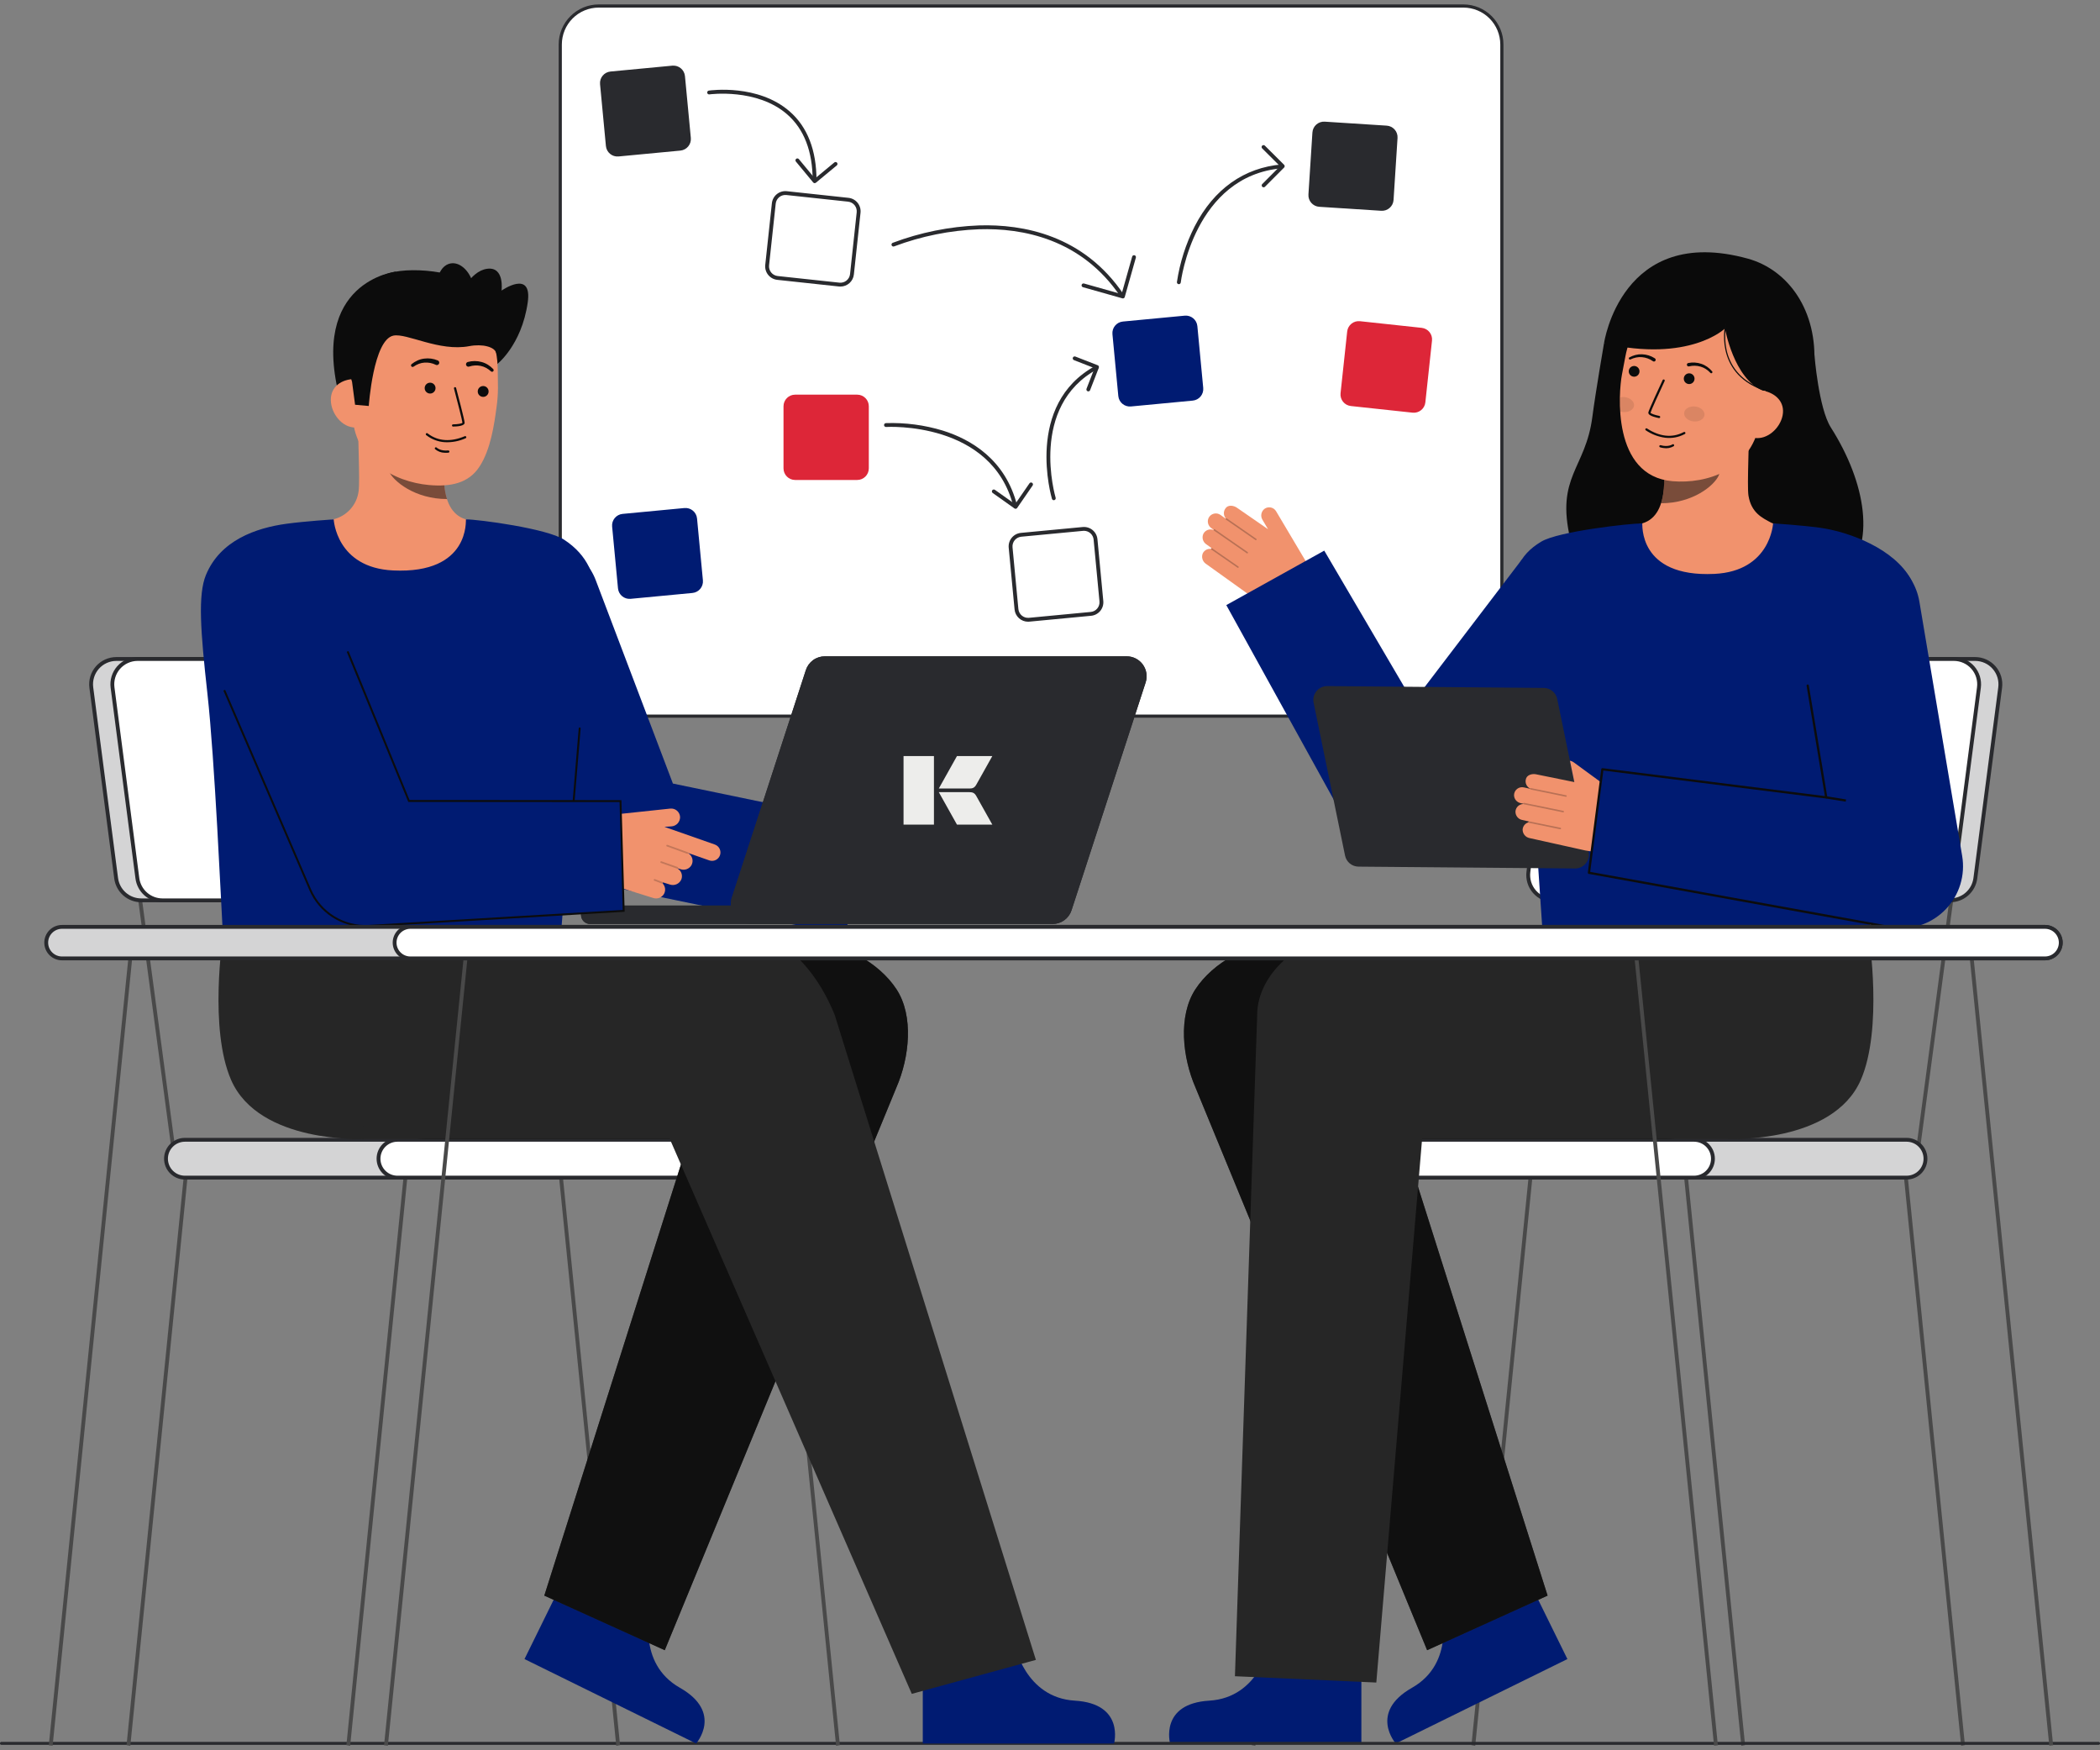 <svg width="360" height="300" viewBox="0 0 360 300" fill="none" xmlns="http://www.w3.org/2000/svg">
<rect x="0" y="0" width="360" height="300" fill="#808080" stroke="none"/>
<path d="M102.636 122.744L250.872 122.744C254.512 122.744 257.463 119.793 257.463 116.152V7.621C257.463 3.981 254.512 1.03 250.872 1.03L102.636 1.03C98.995 1.03 96.044 3.981 96.044 7.621V116.152C96.044 119.793 98.995 122.744 102.636 122.744Z" fill="white"/>
<path d="M250.872 123.015H102.636C100.817 123.013 99.072 122.29 97.786 121.003C96.499 119.717 95.775 117.972 95.773 116.153V7.621C95.775 5.802 96.499 4.057 97.786 2.771C99.072 1.484 100.817 0.76 102.636 0.758L250.872 0.758C252.692 0.76 254.436 1.484 255.723 2.771C257.009 4.057 257.733 5.802 257.735 7.621V116.153C257.733 117.972 257.009 119.717 255.723 121.003C254.436 122.29 252.692 123.013 250.872 123.015ZM102.636 1.302C100.961 1.304 99.355 1.97 98.17 3.155C96.985 4.339 96.319 5.946 96.317 7.621V116.153C96.319 117.828 96.985 119.434 98.17 120.619C99.355 121.804 100.961 122.47 102.636 122.472H250.872C252.548 122.47 254.154 121.804 255.339 120.619C256.523 119.434 257.19 117.828 257.192 116.153V7.621C257.19 5.946 256.523 4.339 255.339 3.155C254.154 1.97 252.548 1.304 250.872 1.302H102.636Z" fill="#292A2E"/>
<path d="M115.254 11.255L104.659 12.259C103.565 12.363 102.762 13.334 102.866 14.429L103.87 25.023C103.974 26.117 104.945 26.92 106.039 26.817L116.634 25.812C117.728 25.708 118.531 24.737 118.428 23.643L117.423 13.048C117.319 11.954 116.348 11.151 115.254 11.255Z" fill="#292A2E"/>
<path d="M145.423 34.237L134.842 33.099C133.749 32.981 132.768 33.772 132.65 34.864L131.512 45.446C131.394 46.538 132.185 47.52 133.278 47.637L143.859 48.776C144.952 48.893 145.933 48.103 146.051 47.01L147.189 36.429C147.307 35.336 146.516 34.355 145.423 34.237Z" fill="white"/>
<path d="M144.076 49.117C143.992 49.117 143.908 49.113 143.824 49.104L133.243 47.965C132.632 47.899 132.072 47.593 131.686 47.114C131.3 46.635 131.12 46.022 131.185 45.41L132.323 34.83C132.356 34.527 132.448 34.233 132.594 33.966C132.74 33.699 132.937 33.462 133.175 33.271C133.412 33.08 133.684 32.938 133.977 32.852C134.269 32.766 134.576 32.739 134.879 32.771L145.459 33.91C146.071 33.976 146.632 34.282 147.018 34.761C147.404 35.24 147.584 35.853 147.518 36.465L146.379 47.045C146.318 47.614 146.049 48.139 145.625 48.522C145.2 48.904 144.648 49.116 144.077 49.117H144.076ZM143.894 48.448C144.332 48.495 144.771 48.367 145.114 48.09C145.457 47.814 145.676 47.413 145.723 46.975L146.862 36.394C146.909 35.956 146.78 35.518 146.504 35.175C146.228 34.832 145.826 34.612 145.388 34.565L134.807 33.427C134.59 33.404 134.371 33.423 134.162 33.485C133.953 33.546 133.758 33.648 133.588 33.785C133.418 33.922 133.277 34.091 133.172 34.282C133.068 34.474 133.002 34.684 132.979 34.901L131.84 45.481C131.794 45.919 131.923 46.357 132.199 46.7C132.475 47.043 132.876 47.262 133.314 47.31L143.894 48.448Z" fill="#292A2E"/>
<path d="M192.376 51.014C192.322 51.014 192.269 51.001 192.221 50.975C192.173 50.95 192.133 50.913 192.102 50.868C185.389 40.882 175.204 39.064 167.84 39.295C162.86 39.484 157.944 40.476 153.28 42.231C153.199 42.264 153.109 42.264 153.029 42.23C152.948 42.196 152.885 42.133 152.851 42.052C152.818 41.972 152.818 41.882 152.851 41.801C152.883 41.721 152.947 41.656 153.027 41.622C157.765 39.838 162.76 38.829 167.819 38.636C175.347 38.399 185.767 40.264 192.65 50.5C192.683 50.549 192.702 50.607 192.705 50.667C192.708 50.727 192.695 50.786 192.667 50.839C192.639 50.891 192.597 50.936 192.546 50.966C192.495 50.997 192.436 51.014 192.376 51.014V51.014Z" fill="#292A2E"/>
<path d="M192.498 51.149C192.468 51.149 192.438 51.145 192.408 51.136L185.652 49.228C185.568 49.204 185.497 49.148 185.454 49.072C185.411 48.996 185.401 48.905 185.424 48.821C185.448 48.737 185.504 48.666 185.581 48.623C185.657 48.58 185.747 48.57 185.831 48.593L192.27 50.411L194.089 43.973C194.114 43.89 194.171 43.821 194.246 43.78C194.322 43.739 194.411 43.729 194.493 43.753C194.576 43.776 194.647 43.831 194.69 43.906C194.732 43.98 194.744 44.069 194.723 44.152L192.815 50.908C192.796 50.977 192.754 51.038 192.697 51.082C192.64 51.125 192.57 51.149 192.498 51.149Z" fill="#292A2E"/>
<path d="M203.094 54.106L192.499 55.111C191.405 55.215 190.602 56.186 190.705 57.28L191.71 67.875C191.814 68.969 192.785 69.772 193.879 69.668L204.474 68.664C205.568 68.56 206.371 67.589 206.267 66.494L205.263 55.9C205.159 54.806 204.188 54.002 203.094 54.106Z" fill="#001B72"/>
<path d="M237.72 21.536L227.099 20.853C226.002 20.782 225.056 21.614 224.986 22.711L224.303 33.331C224.232 34.428 225.064 35.375 226.161 35.445L236.781 36.128C237.878 36.199 238.825 35.367 238.895 34.27L239.578 23.649C239.649 22.553 238.817 21.606 237.72 21.536Z" fill="#292A2E"/>
<path d="M243.72 56.193L233.139 55.054C232.046 54.937 231.065 55.727 230.947 56.82L229.809 67.401C229.691 68.494 230.482 69.475 231.575 69.593L242.156 70.731C243.249 70.849 244.23 70.058 244.347 68.965L245.486 58.384C245.604 57.291 244.813 56.31 243.72 56.193Z" fill="#DD2638"/>
<path d="M185.637 90.661L175.042 91.666C173.948 91.769 173.145 92.741 173.248 93.835L174.253 104.429C174.357 105.524 175.328 106.327 176.422 106.223L187.017 105.218C188.111 105.114 188.914 104.143 188.81 103.049L187.806 92.454C187.702 91.36 186.731 90.557 185.637 90.661Z" fill="white"/>
<path d="M176.233 106.562C175.656 106.561 175.1 106.345 174.674 105.956C174.247 105.568 173.98 105.035 173.925 104.461L172.92 93.866C172.863 93.254 173.051 92.643 173.443 92.169C173.835 91.695 174.399 91.396 175.011 91.337L185.605 90.333C185.908 90.304 186.214 90.335 186.506 90.425C186.797 90.514 187.068 90.66 187.302 90.854C187.537 91.048 187.732 91.287 187.874 91.556C188.017 91.825 188.105 92.12 188.134 92.423L189.138 103.018C189.196 103.63 189.008 104.24 188.616 104.714C188.224 105.188 187.66 105.488 187.048 105.546L176.454 106.551C176.379 106.558 176.306 106.562 176.233 106.562ZM185.828 90.981C185.775 90.981 185.722 90.984 185.669 90.989L175.073 91.993C174.635 92.035 174.231 92.249 173.95 92.588C173.67 92.928 173.535 93.365 173.576 93.803L174.581 104.397C174.623 104.835 174.838 105.239 175.177 105.519C175.516 105.8 175.953 105.934 176.391 105.894L186.985 104.889C187.424 104.847 187.827 104.633 188.108 104.293C188.388 103.954 188.523 103.517 188.482 103.079L187.477 92.484C187.438 92.073 187.247 91.692 186.942 91.414C186.637 91.136 186.239 90.981 185.827 90.981L185.828 90.981Z" fill="#292A2E"/>
<path d="M117.324 87.078L106.729 88.083C105.635 88.186 104.832 89.158 104.936 90.252L105.941 100.846C106.044 101.941 107.016 102.744 108.11 102.64L118.704 101.635C119.799 101.531 120.602 100.56 120.498 99.466L119.493 88.871C119.389 87.777 118.418 86.974 117.324 87.078Z" fill="#001B72"/>
<path d="M202.088 48.709C202.075 48.709 202.062 48.708 202.05 48.707C202.007 48.702 201.965 48.688 201.927 48.667C201.889 48.646 201.856 48.618 201.829 48.584C201.802 48.55 201.782 48.511 201.77 48.47C201.759 48.428 201.755 48.385 201.76 48.342C202.255 45.013 203.285 41.785 204.808 38.784C208.105 32.393 213.276 28.728 219.758 28.182C219.845 28.174 219.931 28.202 219.998 28.259C220.065 28.315 220.107 28.396 220.114 28.483C220.121 28.57 220.094 28.656 220.037 28.723C219.981 28.79 219.9 28.832 219.813 28.839C204.696 30.11 202.437 48.234 202.415 48.417C202.406 48.497 202.367 48.571 202.307 48.625C202.246 48.679 202.169 48.709 202.088 48.709Z" fill="#292A2E"/>
<path d="M216.622 32.106C216.556 32.106 216.493 32.087 216.438 32.051C216.384 32.015 216.342 31.963 216.317 31.903C216.292 31.843 216.285 31.777 216.298 31.713C216.31 31.649 216.342 31.59 216.388 31.544L219.434 28.484L216.375 25.437C216.343 25.407 216.318 25.37 216.3 25.33C216.283 25.29 216.274 25.247 216.273 25.203C216.273 25.159 216.281 25.116 216.298 25.075C216.314 25.035 216.339 24.998 216.37 24.967C216.4 24.936 216.437 24.911 216.478 24.895C216.518 24.878 216.562 24.869 216.605 24.87C216.649 24.87 216.692 24.879 216.733 24.896C216.773 24.913 216.809 24.938 216.84 24.97L220.133 28.249C220.195 28.311 220.23 28.395 220.23 28.482C220.23 28.57 220.195 28.654 220.133 28.715L216.854 32.009C216.824 32.04 216.787 32.064 216.747 32.081C216.708 32.098 216.665 32.106 216.622 32.106Z" fill="#292A2E"/>
<path d="M180.651 85.736C180.58 85.736 180.512 85.713 180.455 85.671C180.398 85.629 180.356 85.57 180.336 85.503C180.287 85.341 175.545 69.328 187.82 62.686C187.859 62.664 187.901 62.651 187.944 62.645C187.988 62.64 188.032 62.644 188.074 62.656C188.116 62.668 188.155 62.688 188.19 62.716C188.224 62.743 188.252 62.777 188.273 62.816C188.294 62.855 188.307 62.897 188.311 62.941C188.315 62.984 188.311 63.028 188.298 63.07C188.285 63.112 188.264 63.151 188.236 63.184C188.208 63.218 188.173 63.246 188.134 63.266C176.337 69.648 180.92 85.152 180.967 85.308C180.982 85.358 180.986 85.41 180.977 85.46C180.968 85.511 180.948 85.559 180.917 85.601C180.886 85.642 180.846 85.676 180.8 85.699C180.754 85.722 180.703 85.734 180.652 85.734L180.651 85.736Z" fill="#292A2E"/>
<path d="M186.566 67.084C186.513 67.084 186.46 67.071 186.412 67.046C186.365 67.021 186.324 66.985 186.294 66.94C186.264 66.896 186.245 66.845 186.239 66.792C186.233 66.739 186.24 66.685 186.259 66.635L187.635 63.101L184.101 61.724C184.021 61.691 183.957 61.629 183.923 61.549C183.889 61.47 183.888 61.38 183.919 61.3C183.95 61.219 184.012 61.154 184.091 61.119C184.169 61.083 184.259 61.08 184.34 61.11L188.181 62.605C188.222 62.62 188.258 62.644 188.29 62.674C188.321 62.704 188.346 62.739 188.364 62.779C188.381 62.819 188.39 62.861 188.391 62.905C188.392 62.948 188.385 62.991 188.369 63.032L186.874 66.873C186.85 66.935 186.808 66.988 186.753 67.026C186.698 67.064 186.633 67.084 186.566 67.084Z" fill="#292A2E"/>
<path d="M139.642 31.272C139.555 31.272 139.471 31.237 139.409 31.175C139.347 31.113 139.312 31.03 139.312 30.942C139.312 25.933 137.834 22.11 134.918 19.578C129.741 15.085 121.69 16.168 121.609 16.18C121.522 16.192 121.434 16.17 121.364 16.117C121.294 16.065 121.248 15.987 121.236 15.9C121.223 15.813 121.246 15.726 121.298 15.656C121.351 15.586 121.429 15.539 121.516 15.527C121.857 15.478 129.94 14.387 135.347 19.078C138.416 21.74 139.972 25.732 139.972 30.942C139.972 30.985 139.963 31.028 139.947 31.068C139.93 31.108 139.906 31.145 139.875 31.175C139.845 31.206 139.808 31.23 139.768 31.247C139.728 31.263 139.685 31.272 139.642 31.272Z" fill="#292A2E"/>
<path d="M139.658 31.39C139.648 31.39 139.638 31.39 139.627 31.39C139.584 31.386 139.542 31.373 139.504 31.353C139.466 31.333 139.432 31.305 139.404 31.272L136.439 27.692C136.383 27.624 136.357 27.537 136.365 27.45C136.373 27.363 136.415 27.283 136.483 27.227C136.55 27.171 136.637 27.145 136.724 27.153C136.811 27.161 136.891 27.203 136.947 27.271L139.703 30.599L143.03 27.845C143.063 27.817 143.101 27.797 143.143 27.784C143.184 27.771 143.228 27.767 143.271 27.771C143.314 27.775 143.356 27.787 143.394 27.808C143.432 27.828 143.466 27.855 143.494 27.889C143.521 27.922 143.542 27.961 143.555 28.002C143.568 28.043 143.572 28.087 143.568 28.13C143.564 28.173 143.551 28.215 143.531 28.253C143.511 28.291 143.483 28.325 143.45 28.353L139.868 31.316C139.809 31.364 139.735 31.39 139.658 31.39Z" fill="#292A2E"/>
<path d="M146.949 67.645H136.307C135.207 67.645 134.316 68.537 134.316 69.636V80.278C134.316 81.377 135.207 82.268 136.307 82.268H146.949C148.048 82.268 148.939 81.377 148.939 80.278V69.636C148.939 68.537 148.048 67.645 146.949 67.645Z" fill="#DD2638"/>
<path d="M174.052 87.095C173.979 87.095 173.907 87.07 173.85 87.025C173.792 86.98 173.751 86.916 173.733 86.845C170.057 72.139 152.082 73.171 151.904 73.183C151.86 73.186 151.817 73.18 151.776 73.166C151.735 73.153 151.697 73.131 151.664 73.102C151.631 73.074 151.604 73.039 151.585 73C151.566 72.961 151.554 72.919 151.552 72.876C151.549 72.832 151.554 72.789 151.568 72.748C151.582 72.707 151.604 72.669 151.632 72.636C151.661 72.603 151.696 72.576 151.735 72.557C151.773 72.538 151.816 72.526 151.859 72.524C155.17 72.412 158.476 72.847 161.645 73.811C166.351 75.282 172.379 78.709 174.372 86.683C174.383 86.726 174.385 86.769 174.378 86.812C174.372 86.855 174.357 86.896 174.335 86.933C174.313 86.97 174.283 87.003 174.249 87.029C174.214 87.054 174.174 87.073 174.132 87.084C174.106 87.091 174.079 87.094 174.052 87.095Z" fill="#292A2E"/>
<path d="M174.098 87.206C174.03 87.206 173.963 87.184 173.907 87.145L170.176 84.497C170.104 84.446 170.056 84.369 170.042 84.283C170.027 84.197 170.047 84.108 170.098 84.037C170.149 83.966 170.226 83.917 170.312 83.903C170.398 83.888 170.487 83.909 170.558 83.959L174.016 86.414L176.482 82.839C176.532 82.767 176.608 82.719 176.693 82.703C176.779 82.688 176.867 82.707 176.939 82.757C177.011 82.806 177.06 82.882 177.076 82.967C177.092 83.053 177.073 83.141 177.024 83.213L174.37 87.063C174.345 87.099 174.313 87.13 174.276 87.153C174.24 87.177 174.199 87.193 174.156 87.201C174.137 87.204 174.117 87.206 174.098 87.206Z" fill="#292A2E"/>
<path d="M336.197 299.242L336.845 299.117L326.724 198.541L326.076 198.666L336.197 299.242Z" fill="#494949"/>
<path d="M298.51 299.242L299.157 299.117L289.036 198.541L288.389 198.666L298.51 299.242Z" fill="#494949"/>
<path d="M215.206 299.242L214.559 299.117L224.68 198.541L225.327 198.666L215.206 299.242Z" fill="#494949"/>
<path d="M252.894 299.242L252.246 299.117L262.367 198.541L263.015 198.666L252.894 299.242Z" fill="#494949"/>
<path d="M266.311 154.275L260.398 198.558L261.052 198.645L266.965 154.362L266.311 154.275Z" fill="#494949"/>
<path d="M334.176 154.274L328.264 198.558L328.917 198.645L334.83 154.362L334.176 154.274Z" fill="#494949"/>
<path d="M260.459 201.846H326.839C328.63 201.846 330.082 200.394 330.082 198.603V198.603C330.082 196.812 328.63 195.36 326.839 195.36H260.459C258.668 195.36 257.216 196.812 257.216 198.603V198.603C257.216 200.394 258.668 201.846 260.459 201.846Z" fill="#292A2E"/>
<path opacity="0.8" d="M260.459 201.846H326.839C328.63 201.846 330.082 200.394 330.082 198.603V198.603C330.082 196.812 328.63 195.36 326.839 195.36H260.459C258.668 195.36 257.216 196.812 257.216 198.603V198.603C257.216 200.394 258.668 201.846 260.459 201.846Z" fill="white"/>
<path d="M256.887 198.603C256.888 197.656 257.265 196.748 257.934 196.079C258.604 195.409 259.512 195.032 260.459 195.031H326.839C327.787 195.031 328.695 195.408 329.365 196.078C330.035 196.748 330.412 197.656 330.412 198.604C330.412 199.551 330.035 200.46 329.365 201.13C328.695 201.8 327.787 202.176 326.839 202.176H260.459C259.512 202.175 258.604 201.798 257.934 201.129C257.264 200.459 256.888 199.551 256.887 198.603ZM260.459 195.69C259.687 195.69 258.946 195.997 258.399 196.544C257.853 197.09 257.546 197.831 257.546 198.603C257.546 199.376 257.853 200.117 258.399 200.663C258.946 201.21 259.687 201.517 260.459 201.517H326.839C327.612 201.517 328.353 201.21 328.899 200.663C329.445 200.117 329.752 199.376 329.752 198.603C329.752 197.831 329.445 197.09 328.899 196.544C328.353 195.997 327.612 195.69 326.839 195.69H260.459Z" fill="#292A2E"/>
<path d="M224.026 201.846H290.406C292.197 201.846 293.648 200.394 293.648 198.603V198.603C293.648 196.812 292.197 195.36 290.406 195.36H224.026C222.235 195.36 220.783 196.812 220.783 198.603V198.603C220.783 200.394 222.235 201.846 224.026 201.846Z" fill="white"/>
<path d="M220.451 198.603C220.452 197.656 220.829 196.748 221.5 196.078C222.17 195.408 223.078 195.032 224.025 195.031H290.405C291.353 195.031 292.262 195.408 292.931 196.078C293.601 196.748 293.978 197.656 293.978 198.604C293.978 199.551 293.601 200.46 292.931 201.13C292.262 201.8 291.353 202.176 290.405 202.176H224.025C223.078 202.176 222.169 201.799 221.499 201.129C220.829 200.459 220.452 199.551 220.451 198.603ZM224.025 195.691C223.643 195.691 223.264 195.766 222.911 195.912C222.557 196.059 222.236 196.273 221.965 196.544C221.695 196.814 221.48 197.136 221.334 197.489C221.188 197.842 221.112 198.221 221.112 198.604C221.112 198.986 221.188 199.365 221.334 199.719C221.48 200.072 221.695 200.393 221.965 200.664C222.236 200.934 222.557 201.149 222.911 201.295C223.264 201.442 223.643 201.517 224.025 201.517H290.405C291.178 201.517 291.919 201.21 292.465 200.664C293.011 200.117 293.318 199.376 293.318 198.604C293.318 197.831 293.011 197.09 292.465 196.544C291.919 195.998 291.178 195.691 290.405 195.691H224.025Z" fill="#292A2E"/>
<path d="M269.953 154.32H334.33C335.383 154.32 336.399 153.937 337.19 153.243C337.981 152.548 338.492 151.589 338.628 150.546L342.886 117.843C342.966 117.232 342.914 116.611 342.735 116.021C342.555 115.431 342.252 114.887 341.845 114.423C341.438 113.96 340.937 113.589 340.376 113.335C339.814 113.081 339.205 112.949 338.589 112.949H274.211C273.158 112.949 272.141 113.332 271.35 114.027C270.559 114.721 270.048 115.68 269.912 116.725L265.653 149.427C265.574 150.038 265.626 150.659 265.805 151.249C265.985 151.839 266.288 152.383 266.695 152.847C267.102 153.31 267.603 153.681 268.165 153.935C268.727 154.189 269.336 154.32 269.953 154.32Z" fill="#292A2E"/>
<path opacity="0.8" d="M269.953 154.32H334.33C335.383 154.32 336.399 153.937 337.19 153.243C337.981 152.548 338.492 151.589 338.628 150.546L342.886 117.843C342.966 117.232 342.914 116.611 342.735 116.021C342.555 115.431 342.252 114.887 341.845 114.423C341.438 113.96 340.937 113.589 340.376 113.335C339.814 113.081 339.205 112.949 338.589 112.949H274.211C273.158 112.949 272.141 113.332 271.35 114.027C270.559 114.721 270.048 115.68 269.912 116.725L265.653 149.427C265.574 150.038 265.626 150.659 265.805 151.249C265.985 151.839 266.288 152.383 266.695 152.847C267.102 153.31 267.603 153.681 268.165 153.935C268.727 154.189 269.336 154.32 269.953 154.32Z" fill="white"/>
<path d="M266.449 153.064C266.011 152.565 265.685 151.979 265.492 151.345C265.298 150.71 265.242 150.042 265.328 149.384L269.586 116.682C269.735 115.56 270.286 114.53 271.136 113.783C271.987 113.036 273.079 112.623 274.211 112.62H338.589C339.252 112.62 339.908 112.762 340.512 113.035C341.116 113.309 341.655 113.708 342.093 114.206C342.531 114.705 342.857 115.291 343.05 115.926C343.243 116.56 343.299 117.229 343.213 117.886L338.955 150.588C338.807 151.71 338.256 152.74 337.406 153.487C336.555 154.234 335.463 154.647 334.331 154.65H269.952C269.289 154.65 268.634 154.508 268.03 154.235C267.425 153.961 266.887 153.562 266.449 153.064ZM274.21 113.28C273.239 113.282 272.301 113.637 271.571 114.278C270.841 114.919 270.368 115.804 270.241 116.767L265.983 149.469C265.909 150.034 265.957 150.608 266.123 151.153C266.289 151.697 266.569 152.201 266.945 152.628C267.32 153.056 267.783 153.399 268.302 153.634C268.821 153.869 269.384 153.991 269.953 153.991H334.331C335.303 153.988 336.241 153.634 336.971 152.992C337.701 152.351 338.174 151.467 338.302 150.503L342.56 117.801C342.633 117.236 342.586 116.662 342.42 116.118C342.254 115.573 341.974 115.07 341.598 114.642C341.222 114.214 340.759 113.871 340.241 113.636C339.722 113.401 339.159 113.28 338.589 113.28H274.21Z" fill="#292A2E"/>
<path d="M266.31 154.32H330.687C331.74 154.32 332.757 153.937 333.548 153.243C334.338 152.548 334.849 151.589 334.985 150.546L339.244 117.843C339.323 117.232 339.272 116.61 339.092 116.021C338.912 115.431 338.609 114.887 338.202 114.423C337.796 113.96 337.295 113.589 336.733 113.335C336.172 113.081 335.562 112.949 334.946 112.949H270.569C269.516 112.949 268.5 113.332 267.709 114.027C266.918 114.721 266.407 115.68 266.271 116.724L262.013 149.426C261.933 150.037 261.985 150.658 262.164 151.248C262.344 151.838 262.647 152.382 263.053 152.846C263.46 153.309 263.961 153.68 264.523 153.934C265.084 154.189 265.694 154.32 266.31 154.32Z" fill="white"/>
<path d="M262.806 153.064C262.369 152.565 262.042 151.979 261.849 151.345C261.656 150.71 261.6 150.042 261.685 149.384L265.944 116.682C266.092 115.56 266.643 114.529 267.494 113.782C268.345 113.035 269.438 112.622 270.57 112.62H334.947C335.611 112.62 336.266 112.762 336.871 113.035C337.475 113.309 338.014 113.708 338.452 114.206C338.889 114.705 339.216 115.291 339.409 115.926C339.602 116.56 339.658 117.229 339.572 117.886L335.314 150.588C335.165 151.71 334.615 152.74 333.764 153.487C332.913 154.234 331.821 154.647 330.689 154.65H266.311C265.647 154.65 264.992 154.508 264.387 154.235C263.783 153.961 263.244 153.562 262.806 153.064ZM270.57 113.28C269.598 113.282 268.66 113.637 267.93 114.278C267.199 114.919 266.727 115.804 266.599 116.767L262.341 149.469C262.267 150.034 262.315 150.608 262.481 151.153C262.647 151.697 262.927 152.201 263.303 152.628C263.678 153.056 264.141 153.399 264.66 153.634C265.179 153.869 265.742 153.991 266.311 153.991H330.688C331.66 153.988 332.598 153.634 333.329 152.992C334.059 152.351 334.532 151.467 334.659 150.503L338.917 117.801C338.991 117.237 338.943 116.663 338.777 116.118C338.611 115.573 338.331 115.07 337.955 114.642C337.58 114.214 337.117 113.871 336.598 113.636C336.079 113.401 335.516 113.28 334.947 113.28H270.57Z" fill="#292A2E"/>
<path d="M217.656 281.819C217.656 281.819 215.888 290.984 207.308 291.494C198.728 292.005 200.588 298.84 200.588 298.84H233.378V282.458L217.656 281.819Z" fill="#001B72"/>
<path d="M247.077 276.033C247.077 276.033 249.536 285.037 242.062 289.283C234.589 293.529 239.275 298.84 239.275 298.84L268.697 284.366L261.466 269.667L247.077 276.033Z" fill="#001B72"/>
<path d="M265.299 273.49L240.488 195.217H285.462C294.496 195.217 298.262 187.556 298.262 178.522C298.262 169.489 289.381 161.569 280.347 161.569H219.648C214.139 161.569 207.96 164.939 204.936 169.545C201.912 174.152 202.729 181.289 204.92 186.345L244.652 282.844" fill="#262626"/>
<path opacity="0.8" d="M265.299 273.49L240.488 195.217H285.462C294.496 195.217 298.262 187.556 298.262 178.522C298.262 169.489 289.381 161.569 280.347 161.569H219.648C214.139 161.569 207.96 164.939 204.936 169.545C201.912 174.152 202.729 181.289 204.92 186.345L244.652 282.844" fill="#0A0A0A"/>
<path d="M235.94 288.389L243.788 195.217L298.261 195.213C311.025 194.213 316.87 187.218 316.685 178.186C316.501 169.269 311.986 160.461 303.109 160.461H229.691C223.122 160.596 215.518 166.809 215.518 173.955L211.703 287.306" fill="#262626"/>
<path d="M320.401 160.57C320.401 160.57 322.82 176.346 318.985 185.117C314.198 196.067 296.252 195.214 296.252 195.214L297.263 160.461L320.401 160.57Z" fill="#262626"/>
<path d="M323.068 158.787L323.138 158.791C323.138 158.791 323.088 157.447 323.068 158.787Z" fill="#333333"/>
<path d="M322.98 158.787L323.05 158.791C323.05 158.791 323 157.447 322.98 158.787Z" fill="#333333"/>
<path d="M206.197 94.828C206.325 94.574 206.529 94.366 206.781 94.233C207.032 94.1 207.319 94.048 207.602 94.085C207.599 94.059 207.605 94.034 207.617 94.012C207.63 93.995 207.648 93.982 207.668 93.974C207.687 93.966 207.709 93.963 207.73 93.966L206.777 93.283C206.493 93.088 206.288 92.796 206.202 92.462C206.115 92.128 206.152 91.774 206.306 91.465C206.469 91.165 206.737 90.936 207.059 90.822C207.38 90.708 207.733 90.718 208.048 90.849C208.046 90.835 208.055 90.823 208.057 90.809L207.665 90.528C207.398 90.343 207.202 90.072 207.112 89.759C207.021 89.447 207.041 89.113 207.169 88.814C207.253 88.627 207.377 88.462 207.532 88.33C207.688 88.198 207.871 88.102 208.068 88.049C208.265 87.996 208.472 87.987 208.673 88.023C208.873 88.06 209.064 88.14 209.23 88.259L210.134 88.907C210.136 88.901 210.133 88.895 210.137 88.89C210.141 88.885 210.15 88.883 210.156 88.878C209.948 88.645 209.826 88.348 209.81 88.036C209.793 87.724 209.883 87.416 210.065 87.162C210.491 86.475 211.476 86.616 212.06 87.034L217.379 90.708L216.429 89.104C216.237 88.796 216.17 88.427 216.24 88.071C216.311 87.716 216.513 87.4 216.807 87.188C216.963 87.084 217.138 87.012 217.322 86.978C217.507 86.944 217.696 86.948 217.878 86.989C218.061 87.03 218.233 87.108 218.385 87.218C218.536 87.329 218.664 87.468 218.759 87.629L223.95 96.367C224.559 97.392 224.744 98.615 224.467 99.774C224.189 100.934 223.47 101.939 222.462 102.577C221.294 103.317 219.931 103.691 218.549 103.651C217.167 103.612 215.828 103.16 214.704 102.354L206.672 96.597C206.405 96.399 206.213 96.116 206.127 95.795C206.04 95.474 206.065 95.134 206.197 94.828Z" fill="#F1926D"/>
<g opacity="0.25">
<path d="M215.396 92.534C215.377 92.561 215.347 92.579 215.314 92.585C215.282 92.59 215.248 92.583 215.221 92.564L210.167 89.064C210.14 89.045 210.121 89.015 210.115 88.982C210.109 88.949 210.117 88.915 210.136 88.887C210.155 88.86 210.184 88.841 210.217 88.835C210.25 88.829 210.284 88.836 210.312 88.855L215.366 92.355C215.38 92.365 215.391 92.377 215.401 92.391C215.41 92.405 215.416 92.42 215.419 92.437C215.422 92.453 215.422 92.47 215.418 92.487C215.415 92.503 215.408 92.519 215.399 92.532L215.396 92.534Z" fill="#0C0C0C"/>
</g>
<g opacity="0.25">
<path d="M213.914 94.806C213.894 94.833 213.865 94.851 213.832 94.857C213.799 94.862 213.766 94.855 213.738 94.836L208.1 90.929C208.072 90.91 208.053 90.881 208.047 90.848C208.041 90.814 208.048 90.78 208.067 90.752C208.087 90.725 208.116 90.707 208.149 90.701C208.182 90.695 208.216 90.701 208.244 90.719L213.884 94.626C213.898 94.635 213.91 94.647 213.919 94.661C213.928 94.675 213.934 94.691 213.937 94.707C213.94 94.724 213.94 94.741 213.937 94.757C213.933 94.773 213.927 94.789 213.917 94.803L213.914 94.806Z" fill="#0C0C0C"/>
</g>
<g opacity="0.25">
<path d="M212.324 97.275C212.304 97.302 212.275 97.32 212.242 97.326C212.209 97.331 212.176 97.324 212.148 97.305L207.65 94.189C207.623 94.169 207.605 94.14 207.599 94.107C207.594 94.075 207.601 94.041 207.62 94.014C207.639 93.986 207.668 93.968 207.701 93.961C207.733 93.955 207.767 93.962 207.795 93.98L212.293 97.096C212.307 97.105 212.319 97.117 212.328 97.131C212.337 97.145 212.344 97.161 212.347 97.177C212.35 97.194 212.349 97.211 212.346 97.227C212.343 97.243 212.336 97.259 212.326 97.273L212.324 97.275Z" fill="#0C0C0C"/>
</g>
<path d="M227.014 94.378L242.258 120.34L260.858 95.943L276.305 109.869L249.924 144.034L249.751 144.277C248.695 145.723 247.289 146.877 245.664 147.629C244.039 148.381 242.249 148.707 240.463 148.577C238.677 148.446 236.954 147.863 235.456 146.882C233.958 145.901 232.734 144.555 231.9 142.971L210.223 103.715L227.014 94.378Z" fill="#001B72"/>
<path d="M243.75 123.462C243.783 123.462 243.816 123.453 243.844 123.437C243.873 123.421 243.898 123.397 243.915 123.369C243.932 123.341 243.942 123.309 243.943 123.276C243.945 123.242 243.937 123.21 243.922 123.18L242.428 120.252C242.404 120.208 242.363 120.175 242.315 120.16C242.267 120.146 242.215 120.15 242.17 120.173C242.125 120.196 242.091 120.235 242.075 120.283C242.059 120.33 242.061 120.382 242.083 120.428L243.577 123.356C243.594 123.388 243.618 123.415 243.649 123.433C243.679 123.452 243.714 123.462 243.75 123.462Z" fill="#0C0C0C"/>
<path d="M261.929 120.192L261.543 120.214L262.008 128.414L262.395 128.392L261.929 120.192Z" fill="#0C0C0C"/>
<path d="M311.049 60.847C311.049 60.847 311.764 69.975 313.857 73.265C319.884 82.737 321.722 93.45 315.862 99.126C310.002 104.801 272.214 105.317 269.202 92.454C266.666 81.624 271.825 80.397 272.98 71.425C273.503 67.365 274.97 58.849 274.97 58.849" fill="#0A0A0A"/>
<path d="M278.822 90.397C278.888 90.388 279.611 102.399 293.566 101.353C303.226 100.629 306.67 90.379 306.892 90.379C305.85 90.158 304.096 89.836 303.634 89.588C302.112 88.771 300.23 87.92 299.74 84.966C299.457 83.264 299.938 74.553 299.789 72.831L284.961 76.14C285.168 79.778 286.618 88.213 281.535 89.706C280.689 89.954 279.778 90.181 278.822 90.397Z" fill="#F1926D"/>
<path opacity="0.52" d="M284.752 86.26C284.984 85.511 285.134 84.739 285.198 83.958C285.361 82.176 285.329 80.381 285.101 78.605C288.115 78.199 290.955 76.955 293.297 75.015C293.572 76.031 295.086 80.475 294.667 81.441C293.874 83.268 290.15 86.26 284.752 86.26Z" fill="#0C0C0C"/>
<path d="M286.719 82.48C292.571 82.977 300.108 80.551 301.585 72.748L302.917 65.707C304.394 57.904 301.493 50.804 294.146 49.413C286.799 48.022 280.111 53.309 278.634 61.112L278.044 64.229C277.476 67.223 276.277 81.591 286.719 82.48Z" fill="#F1926D"/>
<path d="M280.136 64.568C280.644 64.568 281.057 64.156 281.057 63.648C281.057 63.139 280.644 62.727 280.136 62.727C279.627 62.727 279.215 63.139 279.215 63.648C279.215 64.156 279.627 64.568 280.136 64.568Z" fill="#0C0C0C"/>
<path d="M289.571 65.829C290.08 65.829 290.492 65.416 290.492 64.908C290.492 64.399 290.08 63.987 289.571 63.987C289.063 63.987 288.65 64.399 288.65 64.908C288.65 65.416 289.063 65.829 289.571 65.829Z" fill="#0C0C0C"/>
<path d="M284.394 71.66C284.389 71.659 284.384 71.659 284.379 71.658C284.082 71.599 283.788 71.524 283.498 71.433C283.066 71.294 282.5 71.064 282.575 70.675C282.659 70.23 284.784 65.663 285.027 65.144C285.048 65.099 285.086 65.064 285.133 65.047C285.18 65.029 285.232 65.032 285.278 65.053C285.323 65.074 285.358 65.112 285.375 65.159C285.392 65.206 285.39 65.258 285.369 65.303C284.462 67.249 283.002 70.447 282.946 70.744C282.994 70.883 283.712 71.146 284.45 71.286C284.499 71.295 284.542 71.322 284.57 71.362C284.599 71.402 284.611 71.451 284.604 71.5C284.596 71.549 284.571 71.592 284.531 71.622C284.492 71.652 284.443 71.665 284.394 71.659L284.394 71.66Z" fill="#0C0C0C"/>
<path d="M285.481 75.029C284.283 74.873 283.138 74.438 282.138 73.759C282.096 73.732 282.067 73.689 282.057 73.64C282.046 73.591 282.056 73.54 282.083 73.498C282.111 73.456 282.154 73.427 282.203 73.416C282.251 73.406 282.303 73.415 282.344 73.443C284.507 74.852 286.657 75.08 288.559 74.102C288.598 74.081 288.637 74.062 288.678 74.046C288.725 74.029 288.777 74.031 288.822 74.052C288.867 74.074 288.902 74.112 288.919 74.159C288.936 74.206 288.934 74.258 288.913 74.303C288.891 74.349 288.853 74.384 288.806 74.401C288.791 74.407 288.766 74.42 288.732 74.438C287.731 74.954 286.6 75.16 285.481 75.029Z" fill="#0C0C0C"/>
<path d="M308.794 68.161L302.208 66.954C297.22 64.935 295.712 56.3 295.712 56.3C295.712 56.3 289.654 62.206 274.973 58.847C274.973 58.847 277.917 38.371 299.608 44.325C306.602 46.245 311.622 53.293 310.997 62.713C310.556 69.314 308.794 68.161 308.794 68.161Z" fill="#0A0A0A"/>
<path d="M300.677 75.039C302.91 75.461 305.172 73.415 305.595 71.181C306.017 68.947 304.441 67.374 302.207 66.952L300.774 68.231L298.758 74.674L300.677 75.039Z" fill="#F1926D"/>
<path d="M283.681 61.412C283.03 60.991 282.277 60.754 281.502 60.724C281.121 60.707 280.739 60.747 280.37 60.844C280.004 60.938 279.652 61.077 279.321 61.26C279.278 61.285 279.247 61.325 279.233 61.373C279.219 61.42 279.223 61.471 279.244 61.515C279.266 61.56 279.303 61.594 279.349 61.613C279.395 61.631 279.446 61.632 279.492 61.614L279.506 61.608C279.812 61.458 280.135 61.347 280.469 61.278C280.799 61.208 281.137 61.187 281.473 61.218C282.139 61.274 282.779 61.505 283.327 61.888L283.345 61.901C283.376 61.927 283.412 61.946 283.451 61.958C283.49 61.969 283.531 61.972 283.571 61.967C283.612 61.962 283.651 61.949 283.686 61.928C283.721 61.908 283.751 61.88 283.775 61.847C283.799 61.814 283.816 61.777 283.824 61.737C283.833 61.697 283.834 61.656 283.826 61.616C283.818 61.576 283.802 61.538 283.779 61.505C283.756 61.471 283.727 61.443 283.692 61.421L283.681 61.412Z" fill="#0C0C0C"/>
<path d="M289.554 62.795C290.203 62.636 290.883 62.652 291.524 62.84C291.849 62.933 292.157 63.074 292.439 63.259C292.725 63.444 292.986 63.665 293.217 63.916L293.228 63.926C293.264 63.959 293.312 63.977 293.362 63.977C293.411 63.976 293.458 63.957 293.494 63.924C293.531 63.89 293.553 63.844 293.557 63.795C293.561 63.746 293.546 63.697 293.516 63.658C293.273 63.368 292.995 63.111 292.688 62.891C292.378 62.668 292.037 62.492 291.675 62.37C290.942 62.118 290.154 62.068 289.395 62.225C289.323 62.245 289.261 62.293 289.222 62.357C289.183 62.422 289.17 62.499 289.186 62.572C289.202 62.646 289.245 62.711 289.307 62.754C289.369 62.797 289.445 62.815 289.519 62.804L289.531 62.801L289.554 62.795Z" fill="#0C0C0C"/>
<path d="M285.227 76.8C285.01 76.776 284.796 76.733 284.586 76.671C284.538 76.658 284.497 76.625 284.473 76.582C284.449 76.538 284.443 76.486 284.457 76.438C284.47 76.39 284.503 76.349 284.547 76.325C284.59 76.301 284.642 76.295 284.69 76.309C285.953 76.671 286.671 76.191 286.702 76.17C286.743 76.141 286.793 76.13 286.843 76.139C286.892 76.147 286.936 76.175 286.964 76.216C286.993 76.257 287.005 76.308 286.996 76.357C286.987 76.406 286.959 76.45 286.918 76.479C286.409 76.778 285.811 76.892 285.227 76.8Z" fill="#0C0C0C"/>
<path d="M302.194 66.871L302.26 66.688C293.916 63.693 295.956 55.504 295.978 55.421L295.791 55.372C295.768 55.456 293.681 63.814 302.194 66.871Z" fill="#0C0C0C"/>
<path opacity="0.1" d="M292.197 71.142C292.273 70.436 291.553 69.779 290.59 69.675C289.627 69.571 288.784 70.06 288.708 70.767C288.632 71.474 289.351 72.13 290.315 72.234C291.278 72.338 292.121 71.849 292.197 71.142Z" fill="#0C0C0C"/>
<path opacity="0.1" d="M280.118 69.531C280.04 70.237 279.198 70.725 278.234 70.622C278.068 70.605 277.904 70.57 277.744 70.518C277.69 69.678 277.678 68.869 277.694 68.121C277.96 68.051 278.237 68.032 278.511 68.064C279.473 68.166 280.193 68.823 280.118 69.531Z" fill="#0C0C0C"/>
<path d="M261.485 116.841C261.924 122.004 264.062 154.099 264.485 160.461L320.402 160.58C320.731 154.843 324.532 129.76 325.779 118.542C326.97 107.838 329.307 102.479 327.593 99.314C324.794 94.142 317.147 91.153 311.931 90.447C308.747 90.016 303.957 89.707 303.957 89.707C303.957 89.707 303.552 97.91 293.883 98.367C280.72 98.988 281.599 89.707 281.533 89.707C279.401 89.707 267.219 91.057 264.239 92.823C256.12 97.631 260.551 105.898 261.485 116.841Z" fill="#001B72"/>
<path d="M225.189 120.448L230.579 146.645C230.689 147.177 230.977 147.656 231.397 148.001C231.816 148.346 232.341 148.536 232.884 148.541L269.998 148.857C270.352 148.86 270.703 148.784 271.024 148.634C271.344 148.484 271.628 148.264 271.852 147.991C272.077 147.717 272.238 147.397 272.323 147.053C272.408 146.709 272.415 146.351 272.344 146.004L266.954 119.807C266.845 119.275 266.556 118.797 266.137 118.452C265.717 118.107 265.192 117.916 264.649 117.912L227.535 117.595C227.181 117.592 226.831 117.668 226.51 117.818C226.189 117.968 225.906 118.188 225.681 118.461C225.456 118.735 225.295 119.055 225.21 119.399C225.125 119.743 225.118 120.101 225.189 120.448Z" fill="#292A2E"/>
<path d="M259.797 139.056C259.777 139.401 259.883 139.742 260.094 140.015C260.305 140.288 260.608 140.476 260.947 140.543L262.09 140.795C262.069 140.802 262.051 140.814 262.036 140.829C262.021 140.845 262.01 140.864 262.004 140.884C262.002 140.909 262.007 140.933 262.02 140.954C261.745 141.031 261.501 141.192 261.322 141.414C261.143 141.636 261.038 141.909 261.021 142.193C261.019 142.525 261.129 142.848 261.334 143.109C261.538 143.371 261.825 143.556 262.148 143.634L271.795 145.777C272.289 145.888 272.793 145.943 273.298 145.942C274.424 145.942 275.533 145.668 276.53 145.144C277.527 144.62 278.381 143.861 279.019 142.933C279.695 141.951 279.962 140.744 279.762 139.569C279.563 138.393 278.912 137.342 277.95 136.639L269.743 130.638C269.562 130.506 269.352 130.42 269.131 130.386L269.886 134.054L269.685 134.008L269.642 134L263.348 132.72C262.647 132.565 261.687 132.819 261.563 133.619C261.496 133.924 261.535 134.243 261.673 134.523C261.81 134.804 262.039 135.03 262.321 135.164C262.317 135.168 262.309 135.172 262.309 135.179C262.309 135.187 262.313 135.191 262.313 135.199L261.225 134.959C261.026 134.915 260.82 134.915 260.621 134.96C260.422 135.006 260.236 135.094 260.076 135.22C259.916 135.346 259.785 135.506 259.694 135.688C259.603 135.87 259.553 136.071 259.549 136.274C259.549 136.6 259.662 136.915 259.868 137.167C260.074 137.419 260.361 137.592 260.68 137.657L261.148 137.761C261.152 137.777 261.148 137.792 261.156 137.804C260.815 137.807 260.486 137.936 260.235 138.168C259.983 138.399 259.827 138.716 259.797 139.056Z" fill="#F1926D"/>
<g opacity="0.25">
<path d="M268.579 136.47C268.572 136.502 268.552 136.531 268.524 136.549C268.496 136.567 268.462 136.573 268.43 136.566L262.408 135.331C262.391 135.328 262.375 135.322 262.361 135.313C262.347 135.303 262.334 135.291 262.325 135.277C262.315 135.263 262.309 135.247 262.305 135.231C262.302 135.214 262.302 135.197 262.305 135.18C262.309 135.164 262.315 135.148 262.325 135.134C262.335 135.12 262.347 135.108 262.361 135.099C262.376 135.09 262.392 135.083 262.408 135.08C262.425 135.078 262.442 135.078 262.459 135.082L268.481 136.317C268.497 136.32 268.513 136.327 268.527 136.336C268.54 136.346 268.552 136.358 268.562 136.372C268.571 136.386 268.577 136.401 268.58 136.418C268.583 136.434 268.583 136.451 268.58 136.467L268.579 136.47Z" fill="#0C0C0C"/>
</g>
<g opacity="0.25">
<path d="M268.109 139.141C268.101 139.173 268.081 139.201 268.053 139.219C268.025 139.237 267.992 139.244 267.959 139.237L261.238 137.859C261.222 137.855 261.206 137.849 261.193 137.84C261.179 137.83 261.167 137.818 261.158 137.804C261.149 137.79 261.142 137.775 261.139 137.758C261.136 137.742 261.136 137.725 261.139 137.709C261.147 137.676 261.167 137.648 261.195 137.63C261.223 137.611 261.257 137.604 261.29 137.61L268.01 138.988C268.043 138.995 268.072 139.015 268.091 139.043C268.109 139.071 268.116 139.105 268.109 139.138L268.109 139.141Z" fill="#0C0C0C"/>
</g>
<g opacity="0.25">
<path d="M267.614 142.037C267.607 142.069 267.587 142.097 267.559 142.115C267.531 142.133 267.497 142.14 267.465 142.133L262.104 141.034C262.071 141.027 262.043 141.007 262.024 140.979C262.006 140.951 262 140.917 262.007 140.884C262.013 140.851 262.033 140.822 262.06 140.804C262.088 140.785 262.122 140.778 262.155 140.785L267.516 141.884C267.549 141.891 267.578 141.91 267.596 141.938C267.615 141.967 267.621 142.001 267.615 142.034L267.614 142.037Z" fill="#0C0C0C"/>
</g>
<path d="M272.393 149.593L324.735 159.052C326.369 159.23 328.021 159.027 329.563 158.459C331.104 157.891 332.493 156.973 333.621 155.778C334.748 154.583 335.583 153.143 336.061 151.571C336.538 149.999 336.645 148.337 336.372 146.717L329.044 103.161C328.816 101.78 328.318 100.458 327.578 99.271C326.839 98.083 325.872 97.053 324.733 96.24C323.595 95.427 322.307 94.847 320.944 94.532C319.581 94.218 318.169 94.175 316.789 94.407C315.409 94.639 314.089 95.141 312.904 95.885C311.718 96.628 310.691 97.598 309.881 98.739C309.072 99.88 308.495 101.169 308.185 102.533C307.874 103.897 307.836 105.31 308.072 106.689L313.07 136.673L274.694 131.854L272.393 149.593Z" fill="#001B72"/>
<path d="M324.736 159.246C324.784 159.246 324.83 159.227 324.865 159.194C324.901 159.162 324.923 159.117 324.927 159.069C324.931 159.021 324.917 158.973 324.888 158.935C324.859 158.897 324.816 158.871 324.769 158.862L272.607 149.436L274.86 132.07L313.042 136.866C313.072 136.87 313.102 136.867 313.131 136.856C313.16 136.846 313.186 136.83 313.207 136.807C313.227 136.786 313.243 136.76 313.252 136.731C313.261 136.702 313.263 136.672 313.258 136.643L310.084 117.48C310.08 117.455 310.071 117.431 310.058 117.409C310.044 117.387 310.027 117.368 310.006 117.354C309.985 117.339 309.962 117.328 309.937 117.323C309.912 117.317 309.886 117.316 309.861 117.321C309.811 117.329 309.765 117.358 309.735 117.399C309.706 117.441 309.694 117.493 309.702 117.544L312.834 136.45L274.718 131.663C274.668 131.657 274.616 131.672 274.576 131.703C274.536 131.734 274.509 131.78 274.502 131.831L272.201 149.57C272.194 149.619 272.207 149.669 272.237 149.709C272.266 149.749 272.31 149.777 272.358 149.785L324.701 159.243C324.713 159.245 324.724 159.246 324.736 159.246Z" fill="#0C0C0C"/>
<path d="M313.102 136.484L313.041 136.867L316.408 137.406L316.469 137.023L313.102 136.484Z" fill="#0C0C0C"/>
<path d="M359.769 299.047H0.231C0.17 299.047 0.111 299.022 0.068 298.979C0.024 298.936 0 298.877 0 298.816C0 298.755 0.024 298.696 0.068 298.653C0.111 298.609 0.17 298.585 0.231 298.585H359.768C359.829 298.585 359.888 298.609 359.931 298.653C359.974 298.696 359.999 298.755 359.999 298.816C359.999 298.877 359.974 298.936 359.931 298.979C359.888 299.022 359.829 299.047 359.768 299.047H359.769Z" fill="#292A2E"/>
<g opacity="0.65">
<path d="M359.769 299.047H0.231C0.17 299.047 0.111 299.022 0.068 298.979C0.024 298.936 0 298.877 0 298.816C0 298.755 0.024 298.696 0.068 298.653C0.111 298.609 0.17 298.585 0.231 298.585H359.768C359.829 298.585 359.888 298.609 359.931 298.653C359.974 298.696 359.999 298.755 359.999 298.816C359.999 298.877 359.974 298.936 359.931 298.979C359.888 299.022 359.829 299.047 359.768 299.047H359.769Z" fill="#292A2E"/>
</g>
<path d="M22.341 299.242L21.693 299.117L31.815 198.541L32.462 198.666L22.341 299.242Z" fill="#494949"/>
<path d="M60.028 299.242L59.381 299.117L69.502 198.541L70.149 198.666L60.028 299.242Z" fill="#494949"/>
<path d="M143.332 299.242L143.98 299.117L133.859 198.541L133.211 198.666L143.332 299.242Z" fill="#494949"/>
<path d="M105.646 299.242L106.294 299.117L96.173 198.541L95.525 198.666L105.646 299.242Z" fill="#494949"/>
<path d="M92.224 154.277L91.57 154.365L97.483 198.648L98.136 198.561L92.224 154.277Z" fill="#494949"/>
<path d="M24.359 154.277L23.705 154.364L29.618 198.648L30.271 198.56L24.359 154.277Z" fill="#494949"/>
<path d="M98.08 195.36H31.7C29.909 195.36 28.457 196.812 28.457 198.603V198.604C28.457 200.394 29.909 201.846 31.7 201.846H98.08C99.871 201.846 101.323 200.394 101.323 198.604V198.603C101.323 196.812 99.871 195.36 98.08 195.36Z" fill="#292A2E"/>
<path opacity="0.8" d="M98.08 195.36H31.7C29.909 195.36 28.457 196.812 28.457 198.603V198.604C28.457 200.394 29.909 201.846 31.7 201.846H98.08C99.871 201.846 101.323 200.394 101.323 198.604V198.603C101.323 196.812 99.871 195.36 98.08 195.36Z" fill="white"/>
<path d="M98.079 202.176H31.7C31.23 202.176 30.766 202.083 30.332 201.904C29.899 201.724 29.505 201.461 29.173 201.129C28.842 200.798 28.578 200.404 28.399 199.97C28.219 199.537 28.127 199.072 28.127 198.603C28.127 198.134 28.219 197.67 28.399 197.236C28.578 196.803 28.842 196.409 29.173 196.077C29.505 195.745 29.899 195.482 30.332 195.303C30.766 195.123 31.23 195.031 31.7 195.031H98.079C99.027 195.031 99.936 195.407 100.606 196.077C101.276 196.747 101.652 197.656 101.652 198.603C101.652 199.551 101.276 200.46 100.606 201.129C99.936 201.799 99.027 202.176 98.079 202.176ZM31.7 195.691C31.317 195.691 30.938 195.766 30.585 195.912C30.231 196.059 29.91 196.273 29.64 196.544C29.369 196.814 29.154 197.135 29.008 197.489C28.862 197.842 28.786 198.221 28.786 198.604C28.786 198.986 28.862 199.365 29.008 199.718C29.154 200.072 29.369 200.393 29.64 200.664C29.91 200.934 30.231 201.149 30.585 201.295C30.938 201.441 31.317 201.517 31.7 201.517H98.079C98.852 201.517 99.593 201.21 100.139 200.664C100.686 200.117 100.993 199.376 100.993 198.604C100.993 197.831 100.686 197.09 100.139 196.544C99.593 195.997 98.852 195.691 98.079 195.691H31.7Z" fill="#292A2E"/>
<path d="M134.511 195.36H68.132C66.341 195.36 64.889 196.812 64.889 198.603V198.604C64.889 200.394 66.341 201.846 68.132 201.846H134.511C136.302 201.846 137.754 200.394 137.754 198.604V198.603C137.754 196.812 136.302 195.36 134.511 195.36Z" fill="white"/>
<path d="M134.511 202.176H68.131C67.662 202.176 67.197 202.083 66.764 201.904C66.331 201.724 65.937 201.461 65.605 201.129C65.273 200.798 65.01 200.404 64.831 199.97C64.651 199.537 64.559 199.072 64.559 198.603C64.559 198.134 64.651 197.67 64.831 197.236C65.01 196.803 65.273 196.409 65.605 196.077C65.937 195.745 66.331 195.482 66.764 195.303C67.197 195.123 67.662 195.031 68.131 195.031H134.511C134.98 195.031 135.445 195.123 135.878 195.303C136.312 195.482 136.706 195.745 137.037 196.077C137.369 196.409 137.632 196.803 137.812 197.236C137.991 197.67 138.084 198.134 138.084 198.603C138.084 199.072 137.991 199.537 137.812 199.97C137.632 200.404 137.369 200.798 137.037 201.129C136.706 201.461 136.312 201.724 135.878 201.904C135.445 202.083 134.98 202.176 134.511 202.176ZM68.131 195.691C67.749 195.691 67.37 195.766 67.016 195.912C66.663 196.059 66.342 196.273 66.071 196.544C65.801 196.814 65.586 197.135 65.44 197.489C65.293 197.842 65.218 198.221 65.218 198.604C65.218 198.986 65.293 199.365 65.44 199.718C65.586 200.072 65.801 200.393 66.071 200.664C66.342 200.934 66.663 201.149 67.016 201.295C67.37 201.441 67.749 201.517 68.131 201.517H134.511C134.894 201.517 135.272 201.441 135.626 201.295C135.979 201.149 136.3 200.934 136.571 200.664C136.841 200.393 137.056 200.072 137.202 199.718C137.349 199.365 137.424 198.986 137.424 198.604C137.424 198.221 137.349 197.842 137.202 197.489C137.056 197.135 136.841 196.814 136.571 196.544C136.3 196.273 135.979 196.059 135.626 195.912C135.272 195.766 134.894 195.691 134.511 195.691H68.131Z" fill="#292A2E"/>
<path d="M88.587 154.32H24.21C23.157 154.32 22.141 153.937 21.35 153.243C20.559 152.548 20.048 151.589 19.912 150.546L15.653 117.843C15.574 117.232 15.626 116.61 15.805 116.021C15.985 115.431 16.288 114.887 16.695 114.423C17.102 113.96 17.602 113.589 18.164 113.335C18.726 113.081 19.335 112.949 19.951 112.949H84.329C85.382 112.949 86.398 113.332 87.189 114.027C87.98 114.721 88.491 115.68 88.627 116.724L92.885 149.426C92.965 150.037 92.913 150.658 92.734 151.248C92.554 151.838 92.251 152.383 91.844 152.846C91.437 153.309 90.936 153.68 90.375 153.935C89.813 154.189 89.204 154.32 88.587 154.32Z" fill="#292A2E"/>
<path opacity="0.8" d="M88.587 154.32H24.21C23.157 154.32 22.141 153.937 21.35 153.243C20.559 152.548 20.048 151.589 19.912 150.546L15.653 117.843C15.574 117.232 15.626 116.61 15.805 116.021C15.985 115.431 16.288 114.887 16.695 114.423C17.102 113.96 17.602 113.589 18.164 113.335C18.726 113.081 19.335 112.949 19.951 112.949H84.329C85.382 112.949 86.398 113.332 87.189 114.027C87.98 114.721 88.491 115.68 88.627 116.724L92.885 149.426C92.965 150.037 92.913 150.658 92.734 151.248C92.554 151.838 92.251 152.383 91.844 152.846C91.437 153.309 90.936 153.68 90.375 153.935C89.813 154.189 89.204 154.32 88.587 154.32Z" fill="white"/>
<path d="M88.587 154.65H24.209C23.077 154.647 21.985 154.234 21.134 153.487C20.284 152.74 19.733 151.71 19.584 150.588L15.326 117.886C15.241 117.229 15.296 116.56 15.489 115.926C15.682 115.291 16.009 114.705 16.447 114.206C16.884 113.708 17.423 113.309 18.027 113.035C18.632 112.762 19.288 112.62 19.951 112.62H84.328C85.46 112.623 86.553 113.036 87.403 113.783C88.254 114.53 88.805 115.56 88.953 116.682L93.212 149.384C93.297 150.042 93.242 150.71 93.048 151.345C92.855 151.979 92.529 152.565 92.091 153.064C91.653 153.562 91.114 153.961 90.51 154.235C89.906 154.509 89.25 154.65 88.587 154.65ZM19.951 113.28C19.381 113.28 18.818 113.401 18.3 113.636C17.781 113.871 17.318 114.214 16.942 114.642C16.566 115.07 16.286 115.573 16.12 116.118C15.954 116.662 15.906 117.236 15.98 117.801L20.238 150.503C20.366 151.467 20.839 152.351 21.569 152.992C22.299 153.634 23.237 153.988 24.209 153.991H88.587C89.156 153.991 89.719 153.869 90.238 153.634C90.757 153.399 91.22 153.056 91.596 152.628C91.971 152.201 92.252 151.697 92.418 151.153C92.583 150.608 92.631 150.034 92.558 149.469L88.301 116.767C88.173 115.804 87.701 114.919 86.97 114.278C86.24 113.636 85.302 113.282 84.33 113.28H19.951Z" fill="#292A2E"/>
<path d="M92.228 154.32H27.85C26.797 154.32 25.781 153.937 24.99 153.243C24.199 152.548 23.688 151.589 23.552 150.546L19.294 117.843C19.215 117.232 19.266 116.61 19.446 116.021C19.625 115.431 19.929 114.887 20.335 114.423C20.742 113.96 21.243 113.589 21.805 113.335C22.366 113.081 22.976 112.949 23.592 112.949H87.969C89.022 112.949 90.039 113.332 90.829 114.027C91.62 114.721 92.131 115.68 92.267 116.724L96.525 149.426C96.605 150.037 96.554 150.658 96.374 151.248C96.195 151.838 95.891 152.383 95.485 152.846C95.078 153.309 94.577 153.68 94.015 153.935C93.454 154.189 92.844 154.32 92.228 154.32Z" fill="white"/>
<path d="M92.227 154.65H27.85C26.718 154.647 25.625 154.234 24.775 153.487C23.924 152.74 23.374 151.71 23.225 150.588L18.967 117.886C18.881 117.229 18.937 116.56 19.13 115.926C19.323 115.291 19.65 114.705 20.087 114.207C20.525 113.708 21.064 113.309 21.668 113.035C22.273 112.762 22.928 112.62 23.592 112.62H87.969C89.101 112.623 90.194 113.036 91.044 113.783C91.895 114.53 92.445 115.56 92.594 116.682L96.852 149.384C96.938 150.042 96.882 150.71 96.689 151.345C96.496 151.979 96.169 152.565 95.732 153.064C95.294 153.562 94.755 153.961 94.151 154.235C93.546 154.508 92.891 154.65 92.227 154.65ZM23.592 113.28C23.022 113.279 22.459 113.401 21.94 113.636C21.421 113.871 20.958 114.213 20.582 114.641C20.206 115.069 19.926 115.573 19.76 116.118C19.594 116.662 19.546 117.237 19.62 117.801L23.878 150.503C24.006 151.467 24.479 152.351 25.209 152.993C25.939 153.634 26.878 153.988 27.85 153.991H92.227C92.797 153.991 93.36 153.869 93.879 153.634C94.397 153.399 94.86 153.056 95.236 152.628C95.612 152.201 95.892 151.697 96.058 151.153C96.224 150.608 96.272 150.034 96.198 149.469L91.94 116.767C91.812 115.804 91.34 114.919 90.609 114.278C89.879 113.636 88.941 113.282 87.969 113.28H23.592Z" fill="#292A2E"/>
<path d="M85.131 62.496C85.131 62.496 89.409 59.267 90.469 51.834C91.29 46.079 85.981 49.807 85.981 49.807C85.981 49.807 86.532 45.658 83.508 46.07C80.484 46.482 78.793 50.84 78.793 50.84" fill="#0C0C0C"/>
<path d="M67.882 46.557C67.882 46.557 52.882 48.165 58.305 68.492L59.632 68.581L62.326 68.761" fill="#0C0C0C"/>
<path d="M82.618 89.718C82.552 89.709 81.82 101.851 67.713 100.794C57.946 100.062 54.464 89.7 54.24 89.7C55.293 89.477 56.594 89.137 57.111 89.02C58.239 88.759 59.259 88.16 60.038 87.304C60.817 86.448 61.316 85.376 61.47 84.229C61.756 82.507 61.273 73.701 61.421 71.96L76.412 75.309C76.203 78.987 74.737 87.514 79.874 89.023C80.73 89.271 81.651 89.501 82.618 89.718Z" fill="#F1926D"/>
<path opacity="0.52" d="M76.622 85.536C76.387 84.779 76.236 83.999 76.171 83.21C76.006 81.407 76.04 79.593 76.27 77.798C73.223 77.387 70.352 76.129 67.984 74.168C67.706 75.196 66.175 79.688 66.599 80.665C67.399 82.512 71.164 85.536 76.622 85.536Z" fill="#0C0C0C"/>
<path d="M73.529 83.133C67.614 82.603 60.536 78.866 60.433 70.838L60.34 63.593C60.237 55.565 64.372 49.003 71.93 48.907C79.489 48.811 85.222 55.248 85.325 63.276L85.365 66.483C85.36 67.584 85.28 68.684 85.125 69.774C84.737 72.659 84.136 77.046 82.178 80.013C80.33 82.814 77.307 83.472 73.529 83.133Z" fill="#F1926D"/>
<path d="M76.272 75.794C77.493 75.85 78.71 75.617 79.824 75.116C79.847 75.106 79.868 75.092 79.885 75.074C79.903 75.056 79.917 75.035 79.926 75.012C79.935 74.989 79.94 74.964 79.94 74.939C79.939 74.914 79.934 74.889 79.924 74.866C79.915 74.843 79.9 74.822 79.882 74.805C79.865 74.787 79.843 74.773 79.82 74.764C79.797 74.754 79.772 74.75 79.747 74.75C79.722 74.75 79.697 74.756 79.674 74.765C77.273 75.787 75.094 75.639 73.371 74.332C73.336 74.305 73.3 74.279 73.262 74.255C73.219 74.235 73.17 74.231 73.124 74.246C73.078 74.26 73.04 74.291 73.016 74.332C72.992 74.374 72.984 74.423 72.995 74.47C73.005 74.516 73.033 74.557 73.073 74.585C73.086 74.594 73.109 74.611 73.138 74.635C74.044 75.325 75.136 75.729 76.272 75.794Z" fill="#0C0C0C"/>
<path d="M76.215 77.603C76.435 77.617 76.657 77.612 76.876 77.588C76.926 77.581 76.97 77.555 77.001 77.516C77.032 77.477 77.046 77.427 77.041 77.378C77.035 77.329 77.011 77.283 76.973 77.251C76.934 77.22 76.885 77.204 76.836 77.208C75.515 77.349 74.884 76.743 74.857 76.717C74.821 76.683 74.773 76.664 74.724 76.665C74.674 76.666 74.626 76.686 74.591 76.721C74.556 76.756 74.536 76.803 74.535 76.853C74.534 76.903 74.553 76.951 74.587 76.987C75.042 77.374 75.617 77.592 76.215 77.603Z" fill="#0C0C0C"/>
<path d="M82.83 68.027C83.344 68.027 83.761 67.61 83.761 67.096C83.761 66.581 83.344 66.165 82.83 66.165C82.315 66.165 81.898 66.581 81.898 67.096C81.898 67.61 82.315 68.027 82.83 68.027Z" fill="#0C0C0C"/>
<path d="M73.732 67.456C74.246 67.456 74.663 67.039 74.663 66.524C74.663 66.01 74.246 65.593 73.732 65.593C73.218 65.593 72.801 66.01 72.801 66.524C72.801 67.039 73.218 67.456 73.732 67.456Z" fill="#0C0C0C"/>
<path d="M60.934 73.277C58.637 73.306 56.743 70.872 56.713 68.576C56.683 66.279 58.53 64.988 60.828 64.959L62.031 66.483L62.908 73.252L60.934 73.277Z" fill="#F1926D"/>
<path d="M63.219 69.586C63.219 69.586 63.994 58.226 67.439 57.525C69.734 57.057 75.297 60.311 80.45 59.329C82.705 58.9 84.845 59.457 85.062 60.522C85.149 60.944 86.553 54.883 83.023 50.285C80.212 46.626 71.014 45.59 66.829 46.79C55.241 50.114 60.354 65.458 60.354 65.458L60.871 69.375L63.219 69.586Z" fill="#0C0C0C"/>
<path d="M77.66 73.114H77.674C78.415 73.106 79.656 73.011 79.651 72.457C79.646 71.999 78.34 67.058 78.191 66.496C78.178 66.448 78.146 66.407 78.103 66.382C78.06 66.356 78.008 66.349 77.96 66.362C77.912 66.375 77.87 66.407 77.845 66.45C77.82 66.493 77.813 66.544 77.826 66.593C78.406 68.781 79.27 72.149 79.273 72.462C79.202 72.594 78.437 72.729 77.671 72.737C77.622 72.737 77.575 72.756 77.54 72.79C77.504 72.825 77.484 72.871 77.483 72.92C77.481 72.969 77.499 73.017 77.532 73.053C77.565 73.089 77.611 73.111 77.66 73.114V73.114Z" fill="#0C0C0C"/>
<path d="M80.186 62.047C80.964 61.833 81.785 61.833 82.563 62.047C82.946 62.15 83.31 62.309 83.645 62.52C83.976 62.727 84.279 62.975 84.548 63.257C84.598 63.308 84.626 63.375 84.627 63.446C84.628 63.517 84.602 63.585 84.554 63.637C84.505 63.689 84.439 63.72 84.369 63.724C84.298 63.728 84.229 63.705 84.175 63.66L84.158 63.645C83.909 63.415 83.632 63.217 83.334 63.055C83.041 62.895 82.726 62.78 82.399 62.714C81.754 62.579 81.086 62.616 80.461 62.822L80.435 62.831C80.384 62.849 80.33 62.857 80.275 62.854C80.221 62.852 80.168 62.838 80.12 62.815C80.071 62.791 80.027 62.759 79.991 62.718C79.954 62.678 79.926 62.631 79.908 62.58C79.89 62.529 79.882 62.475 79.885 62.421C79.888 62.367 79.902 62.314 79.925 62.265C79.948 62.216 79.981 62.172 80.021 62.136C80.062 62.1 80.109 62.072 80.16 62.054C80.169 62.052 80.178 62.049 80.186 62.047Z" fill="#0C0C0C"/>
<path d="M74.678 62.515C74.086 62.228 73.428 62.102 72.772 62.15C72.439 62.171 72.111 62.243 71.799 62.363C71.483 62.484 71.182 62.643 70.905 62.839L70.887 62.85C70.828 62.89 70.755 62.906 70.684 62.893C70.614 62.88 70.551 62.84 70.509 62.781C70.468 62.723 70.451 62.65 70.462 62.58C70.474 62.509 70.513 62.445 70.57 62.402C70.874 62.158 71.208 61.953 71.564 61.792C71.924 61.627 72.306 61.518 72.699 61.467C73.498 61.358 74.312 61.467 75.055 61.782C75.155 61.826 75.234 61.908 75.275 62.01C75.315 62.112 75.313 62.226 75.269 62.327C75.225 62.427 75.144 62.506 75.041 62.546C74.939 62.587 74.826 62.585 74.725 62.541C74.717 62.538 74.71 62.534 74.702 62.53L74.678 62.515Z" fill="#0C0C0C"/>
<path d="M79.08 54.226C80.78 53.871 81.735 51.554 81.212 49.052C80.689 46.549 78.886 44.808 77.186 45.163C75.486 45.519 74.531 47.835 75.054 50.338C75.577 52.841 77.379 54.582 79.08 54.226Z" fill="#0C0C0C"/>
<path d="M173.913 281.819C173.913 281.819 175.681 290.984 184.261 291.494C192.841 292.005 190.981 298.84 190.981 298.84H158.191V282.458L173.913 281.819Z" fill="#001B72"/>
<path d="M111.534 276.033C111.534 276.033 109.074 285.037 116.549 289.283C124.024 293.528 119.336 298.84 119.336 298.84L89.914 284.365L97.145 269.666L111.534 276.033Z" fill="#001B72"/>
<path d="M93.311 273.49L118.122 195.217H73.148C64.113 195.217 60.348 187.556 60.348 178.522C60.348 169.489 69.229 161.569 78.263 161.569H138.961C144.471 161.569 150.65 164.939 153.674 169.545C156.698 174.152 155.881 181.289 153.69 186.345L113.958 282.844" fill="#262626"/>
<path opacity="0.8" d="M93.311 273.49L118.122 195.217H73.148C64.113 195.217 60.348 187.556 60.348 178.522C60.348 169.489 69.229 161.569 78.263 161.569H138.961C144.471 161.569 150.65 164.939 153.674 169.545C156.698 174.152 155.881 181.289 153.69 186.345L113.958 282.844" fill="#0A0A0A"/>
<path d="M156.307 290.33L114.821 195.217L60.348 195.213C47.584 194.213 41.739 187.218 41.924 178.186C42.108 169.269 46.623 160.461 55.5 160.461H128.919C135.487 160.596 140.655 167.854 143.091 173.955L177.58 284.507" fill="#262626"/>
<path d="M38.208 160.57C38.208 160.57 35.789 176.346 39.623 185.117C44.411 196.067 62.357 195.214 62.357 195.214L61.346 160.461L38.208 160.57Z" fill="#262626"/>
<path d="M144.651 160.26L106.173 152.286C104.569 151.954 103.076 151.223 101.83 150.16C100.584 149.098 99.626 147.738 99.045 146.207L83.911 106.326C83.457 105.13 83.243 103.857 83.282 102.579C83.32 101.301 83.61 100.043 84.134 98.877C84.659 97.711 85.408 96.66 86.339 95.783C87.27 94.906 88.364 94.222 89.559 93.768C90.755 93.314 92.028 93.101 93.306 93.139C94.584 93.177 95.842 93.467 97.008 93.992C98.174 94.516 99.226 95.265 100.102 96.196C100.979 97.127 101.663 98.221 102.117 99.417L115.356 134.302L148.604 141.191C148.604 141.191 145.319 160.398 144.651 160.26Z" fill="#001B72"/>
<path d="M100.146 116.453C99.702 121.674 96.552 154.243 96.124 160.673H38.233C37.9 154.873 36.82 130.251 35.559 118.91C34.355 108.088 33.918 101.912 35.305 98.549C37.751 92.618 43.871 90.483 49.144 89.769C52.363 89.334 57.205 89.021 57.205 89.021C57.205 89.021 57.615 97.314 67.39 97.776C80.698 98.403 79.809 89.021 79.875 89.021C82.031 89.021 93.766 90.589 96.7 92.502C100.844 95.203 102.069 98.884 102.118 102.266C102.174 106.16 100.651 110.532 100.146 116.453Z" fill="#001B72"/>
<path d="M97.87 143.067C97.865 143.067 97.861 143.067 97.856 143.067C97.813 143.063 97.772 143.042 97.744 143.009C97.716 142.976 97.702 142.932 97.706 142.889L99.209 124.835C99.21 124.813 99.215 124.792 99.225 124.772C99.235 124.753 99.249 124.736 99.265 124.721C99.282 124.707 99.301 124.697 99.322 124.691C99.343 124.684 99.365 124.682 99.387 124.685C99.43 124.688 99.47 124.709 99.499 124.742C99.527 124.776 99.54 124.819 99.537 124.862L98.034 142.916C98.031 142.957 98.012 142.996 97.981 143.023C97.951 143.051 97.911 143.067 97.87 143.067Z" fill="#0C0C0C"/>
<path d="M125.443 153.901L138.146 114.854C138.369 114.168 138.803 113.57 139.387 113.146C139.971 112.722 140.674 112.494 141.396 112.494H193.146C193.686 112.494 194.218 112.621 194.698 112.866C195.179 113.111 195.595 113.467 195.912 113.903C196.229 114.34 196.438 114.845 196.522 115.378C196.606 115.91 196.563 116.456 196.397 116.969L183.694 156.016C183.471 156.702 183.036 157.3 182.452 157.724C181.868 158.148 181.165 158.376 180.444 158.376H128.692C128.153 158.376 127.621 158.248 127.141 158.003C126.66 157.758 126.244 157.403 125.928 156.966C125.611 156.53 125.402 156.024 125.317 155.492C125.233 154.959 125.276 154.414 125.443 153.901Z" fill="#292A2E"/>
<path d="M125.443 153.901L138.146 114.854C138.369 114.168 138.803 113.57 139.387 113.146C139.971 112.722 140.674 112.494 141.396 112.494H193.146C193.686 112.494 194.218 112.621 194.698 112.866C195.179 113.111 195.595 113.467 195.912 113.903C196.229 114.34 196.438 114.845 196.522 115.378C196.606 115.91 196.563 116.456 196.397 116.969L183.694 156.016C183.471 156.702 183.036 157.3 182.452 157.724C181.868 158.148 181.165 158.376 180.444 158.376H128.692C128.153 158.376 127.621 158.248 127.141 158.003C126.66 157.758 126.244 157.403 125.928 156.966C125.611 156.53 125.402 156.024 125.317 155.492C125.233 154.959 125.276 154.414 125.443 153.901Z" fill="#292A2E"/>
<path d="M135.805 155.21H101.162C100.299 155.21 99.6 155.91 99.6 156.773V156.813C99.6 157.676 100.299 158.376 101.162 158.376H135.805C136.668 158.376 137.367 157.676 137.367 156.813V156.773C137.367 155.91 136.668 155.21 135.805 155.21Z" fill="#292A2E"/>
<path d="M135.805 155.21H101.162C100.299 155.21 99.6 155.91 99.6 156.773V156.813C99.6 157.676 100.299 158.376 101.162 158.376H135.805C136.668 158.376 137.367 157.676 137.367 156.813V156.773C137.367 155.91 136.668 155.21 135.805 155.21Z" fill="#292A2E"/>
<path d="M166.196 135.153C166.717 135.153 167.06 135.031 167.356 134.507L170.11 129.594H164.049L160.938 135.153H166.196ZM166.196 135.777H160.938L164.049 141.336H170.11L167.356 136.423C167.06 135.898 166.717 135.777 166.196 135.777ZM154.893 129.594V141.336H160.105V129.594H154.893Z" fill="#EDEDEB"/>
<path d="M122.547 144.754L113.901 141.724L115.142 141.638C115.543 141.603 115.914 141.416 116.182 141.117C116.45 140.818 116.595 140.428 116.586 140.027C116.575 139.82 116.521 139.617 116.429 139.431C116.337 139.246 116.207 139.081 116.049 138.947C115.891 138.813 115.707 138.712 115.509 138.651C115.31 138.591 115.102 138.571 114.895 138.594L99.6 140.219L99.995 145.134C100.119 146.661 100.695 148.116 101.651 149.313C102.607 150.51 103.898 151.394 105.36 151.852L111.984 153.916C112.326 154.03 112.697 154.022 113.034 153.893C113.371 153.765 113.653 153.525 113.833 153.212C113.99 152.927 114.051 152.599 114.008 152.276C113.965 151.953 113.819 151.653 113.593 151.418C113.608 151.408 113.62 151.395 113.63 151.379C113.639 151.364 113.645 151.347 113.648 151.329C113.65 151.311 113.649 151.293 113.644 151.276C113.639 151.259 113.631 151.243 113.62 151.229L114.84 151.611C115.221 151.739 115.636 151.718 116.001 151.551C116.367 151.385 116.656 151.086 116.809 150.715C116.935 150.378 116.937 150.008 116.817 149.669C116.696 149.331 116.46 149.046 116.15 148.864C116.164 148.856 116.177 148.846 116.187 148.834L116.689 148.991C117.031 149.105 117.402 149.097 117.739 148.969C118.076 148.841 118.359 148.6 118.539 148.288C118.729 147.941 118.777 147.535 118.674 147.153C118.57 146.772 118.323 146.445 117.984 146.242C117.987 146.232 117.989 146.221 117.989 146.211L121.59 147.473C121.95 147.599 122.346 147.577 122.69 147.412C123.035 147.246 123.299 146.951 123.425 146.59C123.552 146.23 123.53 145.834 123.364 145.489C123.198 145.145 122.903 144.881 122.542 144.754H122.547Z" fill="#F1926D"/>
<path opacity="0.2" d="M117.853 146.351C117.836 146.351 117.819 146.349 117.803 146.343L114.321 145.078C114.285 145.065 114.256 145.038 114.24 145.004C114.224 144.969 114.222 144.93 114.235 144.894C114.248 144.858 114.275 144.829 114.31 144.813C114.344 144.797 114.384 144.795 114.42 144.809L117.902 146.075C117.934 146.086 117.96 146.109 117.977 146.138C117.994 146.167 118 146.201 117.994 146.234C117.989 146.268 117.971 146.298 117.945 146.319C117.92 146.341 117.887 146.353 117.853 146.353L117.853 146.351Z" fill="#0A0A0A"/>
<path opacity="0.2" d="M116.092 148.884C116.075 148.884 116.059 148.881 116.044 148.876L113.299 147.902C113.281 147.895 113.265 147.886 113.251 147.873C113.237 147.86 113.225 147.845 113.217 147.828C113.209 147.811 113.204 147.793 113.203 147.774C113.202 147.755 113.205 147.736 113.211 147.719C113.218 147.701 113.227 147.684 113.24 147.67C113.253 147.656 113.268 147.645 113.285 147.637C113.302 147.629 113.32 147.624 113.339 147.623C113.358 147.622 113.377 147.625 113.395 147.631L116.14 148.605C116.172 148.617 116.199 148.639 116.216 148.668C116.233 148.697 116.239 148.732 116.233 148.765C116.227 148.798 116.21 148.829 116.184 148.85C116.158 148.872 116.126 148.884 116.092 148.884Z" fill="#0A0A0A"/>
<path opacity="0.2" d="M113.506 151.453C113.488 151.453 113.471 151.45 113.454 151.444L112.169 150.953C112.15 150.947 112.133 150.937 112.119 150.925C112.104 150.912 112.092 150.896 112.084 150.879C112.076 150.861 112.071 150.842 112.07 150.823C112.07 150.803 112.073 150.784 112.08 150.766C112.087 150.748 112.097 150.732 112.111 150.718C112.124 150.704 112.14 150.693 112.158 150.685C112.176 150.678 112.195 150.674 112.214 150.674C112.234 150.674 112.253 150.678 112.271 150.686L113.557 151.176C113.588 151.188 113.614 151.211 113.63 151.24C113.647 151.269 113.652 151.303 113.646 151.336C113.64 151.369 113.623 151.398 113.597 151.42C113.571 151.441 113.539 151.453 113.506 151.453H113.506Z" fill="#0A0A0A"/>
<path d="M106.369 137.31L70.1 137.286L56.379 103.814L35.91 112.42L53.03 152.145L53.197 152.541C54.035 154.472 55.446 156.098 57.238 157.201C59.031 158.303 61.12 158.828 63.221 158.704L106.918 156.122L106.369 137.31Z" fill="#001B72"/>
<path d="M62.619 158.885C60.586 158.882 58.598 158.286 56.898 157.171C55.197 156.056 53.859 154.469 53.046 152.605L52.878 152.21L38.291 118.361L38.594 118.23L53.349 152.476C54.177 154.372 55.566 155.97 57.329 157.054C59.092 158.138 61.145 158.656 63.211 158.539L106.749 155.967L106.209 137.475L69.99 137.451L59.438 111.715L59.743 111.59L70.21 137.121L106.529 137.145L107.087 156.277L106.927 156.287L63.23 158.868C63.026 158.88 62.822 158.885 62.619 158.885Z" fill="#0C0C0C"/>
<path d="M280.594 161.536L279.938 161.602L293.838 299.212L294.494 299.146L280.594 161.536Z" fill="#494949"/>
<path d="M22.277 161.538L8.367 299.146L9.023 299.213L22.933 161.604L22.277 161.538Z" fill="#494949"/>
<path d="M79.748 161.538L65.838 299.146L66.494 299.213L80.404 161.604L79.748 161.538Z" fill="#494949"/>
<path d="M338.064 161.536L337.408 161.602L351.308 299.212L351.965 299.146L338.064 161.536Z" fill="#494949"/>
<path d="M350.599 158.868H10.653C9.161 158.868 7.951 160.078 7.951 161.57C7.951 163.062 9.161 164.271 10.653 164.271H350.599C352.091 164.271 353.301 163.062 353.301 161.57C353.301 160.078 352.091 158.868 350.599 158.868Z" fill="#292A2E"/>
<path opacity="0.8" d="M350.599 158.868H10.653C9.161 158.868 7.951 160.078 7.951 161.57C7.951 163.062 9.161 164.271 10.653 164.271H350.599C352.091 164.271 353.301 163.062 353.301 161.57C353.301 160.078 352.091 158.868 350.599 158.868Z" fill="white"/>
<path d="M350.6 164.601H10.655C10.254 164.605 9.857 164.53 9.485 164.379C9.114 164.229 8.776 164.006 8.491 163.724C8.206 163.442 7.98 163.107 7.826 162.737C7.671 162.367 7.592 161.97 7.592 161.57C7.592 161.169 7.671 160.772 7.826 160.402C7.98 160.032 8.206 159.697 8.491 159.415C8.776 159.133 9.114 158.91 9.485 158.76C9.857 158.609 10.254 158.534 10.655 158.538H350.6C351.398 158.547 352.161 158.87 352.723 159.437C353.285 160.005 353.6 160.771 353.6 161.57C353.6 162.368 353.285 163.134 352.723 163.702C352.161 164.27 351.398 164.593 350.6 164.601ZM10.655 159.198C10.341 159.194 10.03 159.253 9.739 159.37C9.448 159.488 9.183 159.662 8.96 159.882C8.736 160.103 8.559 160.366 8.438 160.655C8.317 160.945 8.255 161.256 8.255 161.57C8.255 161.883 8.317 162.194 8.438 162.484C8.559 162.773 8.736 163.036 8.96 163.257C9.183 163.477 9.448 163.651 9.739 163.769C10.03 163.887 10.341 163.945 10.655 163.941H350.6C351.224 163.934 351.82 163.681 352.259 163.237C352.698 162.793 352.944 162.194 352.944 161.57C352.944 160.945 352.698 160.346 352.259 159.902C351.82 159.458 351.224 159.205 350.6 159.198H10.655Z" fill="#292A2E"/>
<path d="M350.6 158.868H70.321C68.829 158.868 67.619 160.077 67.619 161.569C67.619 163.061 68.829 164.271 70.321 164.271H350.6C352.092 164.271 353.301 163.061 353.301 161.569C353.301 160.077 352.092 158.868 350.6 158.868Z" fill="white"/>
<path d="M350.6 164.601H70.32C69.522 164.592 68.759 164.269 68.197 163.702C67.635 163.134 67.32 162.368 67.32 161.569C67.32 160.771 67.635 160.005 68.197 159.437C68.759 158.869 69.522 158.546 70.32 158.538H350.6C351.398 158.546 352.161 158.869 352.723 159.437C353.284 160.005 353.6 160.771 353.6 161.569C353.6 162.368 353.284 163.134 352.723 163.702C352.161 164.269 351.398 164.592 350.6 164.601ZM70.32 159.198C69.696 159.205 69.1 159.458 68.661 159.902C68.222 160.346 67.976 160.945 67.976 161.569C67.976 162.194 68.222 162.793 68.661 163.237C69.1 163.681 69.696 163.934 70.32 163.941H350.6C351.224 163.934 351.82 163.681 352.259 163.237C352.698 162.793 352.944 162.194 352.944 161.569C352.944 160.945 352.698 160.346 352.259 159.902C351.82 159.458 351.224 159.205 350.6 159.198H70.32Z" fill="#292A2E"/>
</svg>
